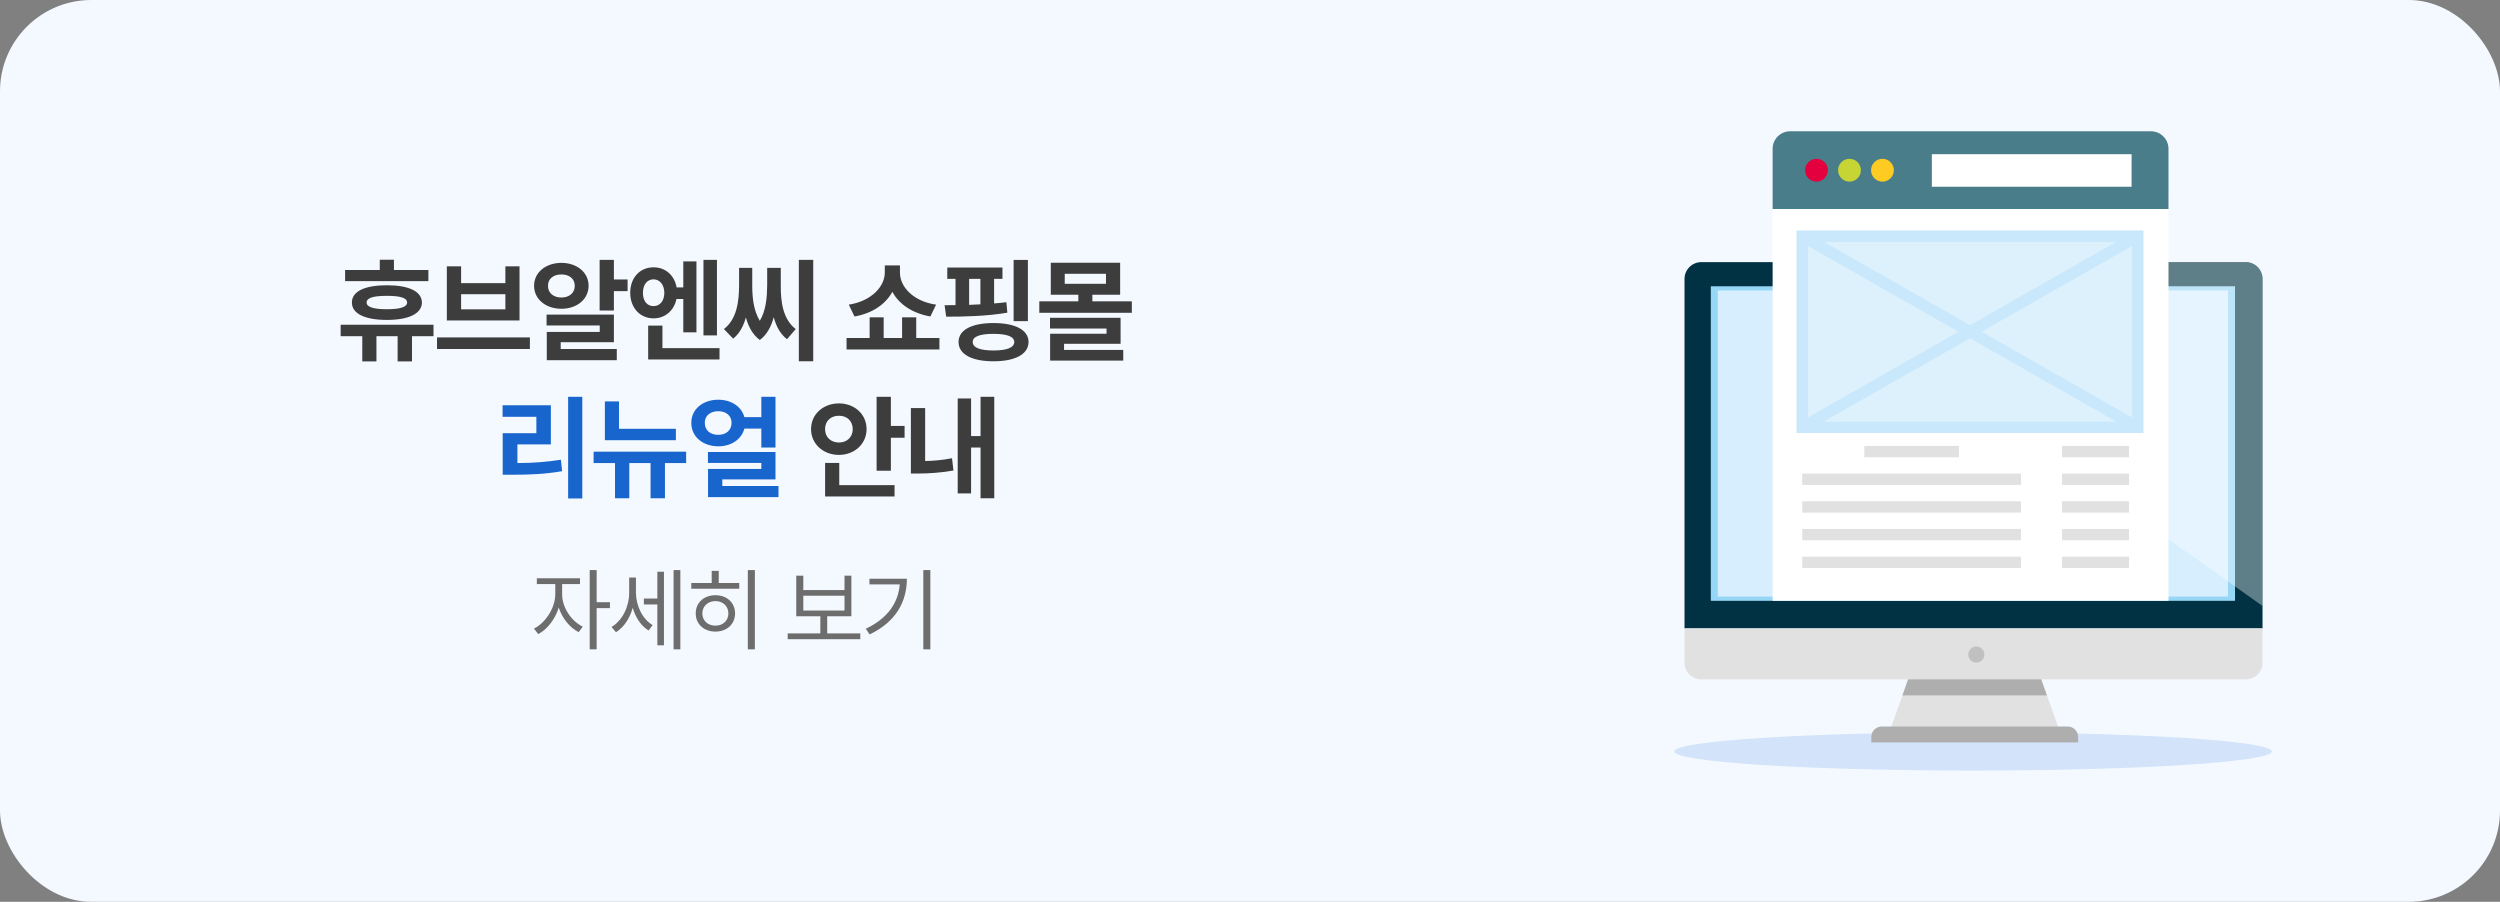 <svg width="438" height="158" viewBox="0 0 438 158" fill="none" xmlns="http://www.w3.org/2000/svg">
<rect x="0" y="0" width="438" height="158" fill="#808080" stroke="none"/>
<rect width="438" height="158" rx="16" fill="#F4F9FF"/>
<path d="M398.022 131.653C398.022 129.802 374.583 128.305 345.674 128.305C316.765 128.305 293.326 129.802 293.326 131.653C293.326 133.503 316.765 135 345.674 135C374.583 135 398.022 133.503 398.022 131.653Z" fill="#D2E3FA"/>
<path d="M361.025 128.56H330.916L334.833 117.562H357.104L361.025 128.56Z" fill="#E2E1E1"/>
<path d="M357.097 117.562H334.827L333.302 121.836H358.618L357.097 117.562Z" fill="#AEAEAE"/>
<path d="M329.671 127.285H362.269C363.271 127.285 364.086 128.1 364.086 129.102V130.063H327.858V129.102C327.858 128.1 328.673 127.285 329.675 127.285H329.671Z" fill="#AEAEAE"/>
<path d="M396.397 48.87C396.397 47.244 395.079 45.922 393.449 45.922H298.075C296.449 45.922 295.127 47.24 295.127 48.87V110.097H396.397V48.87Z" fill="#003243"/>
<path d="M295.127 110.098V116.087C295.127 117.713 296.445 119.035 298.075 119.035H393.449C395.075 119.035 396.397 117.717 396.397 116.087V110.098H295.127Z" fill="#E2E1E1"/>
<path d="M391.575 50.156H299.737V105.264H391.575V50.156Z" fill="#96D6F7"/>
<path d="M390.352 50.887H300.958V104.527H390.352V50.887Z" fill="#D6EEFD"/>
<path opacity="0.37" d="M396.397 48.87C396.397 47.244 395.079 45.922 393.449 45.922H311.424L396.397 106.168V48.87Z" fill="white"/>
<path d="M379.918 33.879H310.564V105.26H379.918V33.879Z" fill="white"/>
<path d="M313.63 23H376.852C378.543 23 379.918 24.375 379.918 26.066V36.613H310.564V26.066C310.564 24.375 311.939 23 313.63 23Z" fill="#497D8A"/>
<path d="M320.244 29.823C320.244 30.926 319.347 31.823 318.244 31.823C317.142 31.823 316.245 30.926 316.245 29.823C316.245 28.72 317.142 27.824 318.244 27.824C319.347 27.824 320.244 28.72 320.244 29.823Z" fill="#E4003E"/>
<path d="M326.027 29.823C326.027 30.926 325.13 31.823 324.027 31.823C322.924 31.823 322.028 30.926 322.028 29.823C322.028 28.72 322.924 27.824 324.027 27.824C325.13 27.824 326.027 28.72 326.027 29.823Z" fill="#C7D534"/>
<path d="M331.804 29.823C331.804 30.926 330.908 31.823 329.805 31.823C328.702 31.823 327.806 30.926 327.806 29.823C327.806 28.72 328.702 27.824 329.805 27.824C330.908 27.824 331.804 28.72 331.804 29.823Z" fill="#FECB23"/>
<path d="M373.453 27.016H338.458V32.717H373.453V27.016Z" fill="white"/>
<path d="M374.533 41.375H315.751V74.862H374.533V41.375Z" fill="#DDF1FD"/>
<path d="M343.198 78.129H326.625V80.112H343.198V78.129Z" fill="#E2E1E1"/>
<path d="M354.075 82.977H315.751V84.96H354.075V82.977Z" fill="#E2E1E1"/>
<path d="M354.075 87.824H315.751V89.807H354.075V87.824Z" fill="#E2E1E1"/>
<path d="M354.075 92.676H315.751V94.659H354.075V92.676Z" fill="#E2E1E1"/>
<path d="M354.075 97.523H315.751V99.506H354.075V97.523Z" fill="#E2E1E1"/>
<path d="M373.001 78.129H361.27V80.112H373.001V78.129Z" fill="#E2E1E1"/>
<path d="M373.001 82.977H361.27V84.96H373.001V82.977Z" fill="#E2E1E1"/>
<path d="M373.001 87.824H361.27V89.807H373.001V87.824Z" fill="#E2E1E1"/>
<path d="M373.001 92.676H361.27V94.659H373.001V92.676Z" fill="#E2E1E1"/>
<path d="M373.001 97.523H361.27V99.506H373.001V97.523Z" fill="#E2E1E1"/>
<path d="M374.533 41.375H315.751V74.862H374.533V41.375Z" stroke="#C9E8FB" stroke-width="2" stroke-miterlimit="10"/>
<path d="M374.533 41.375L315.751 74.862" stroke="#C9E8FB" stroke-width="2" stroke-miterlimit="10"/>
<path d="M315.751 41.375L374.533 74.862" stroke="#C9E8FB" stroke-width="2" stroke-miterlimit="10"/>
<path d="M346.254 116.092C347.033 116.092 347.665 115.46 347.665 114.681C347.665 113.901 347.033 113.27 346.254 113.27C345.474 113.27 344.843 113.901 344.843 114.681C344.843 115.46 345.474 116.092 346.254 116.092Z" fill="#C0C0C0"/>
<path d="M75.053 47.301V49.254H60.463V47.301H66.537V45.504H69.018V47.301H75.053ZM75.952 56.891V58.902H72.182V63.316H69.662V58.902H65.952V63.316H63.471V58.902H59.682V56.891H75.952ZM67.787 49.977C71.596 49.977 73.901 51.031 73.92 53.004C73.901 54.957 71.596 56.051 67.787 56.051C63.94 56.051 61.635 54.957 61.655 53.004C61.635 51.031 63.94 49.977 67.787 49.977ZM67.787 51.832C65.405 51.832 64.233 52.184 64.233 53.004C64.233 53.785 65.405 54.176 67.787 54.176C70.131 54.176 71.323 53.785 71.323 53.004C71.323 52.184 70.131 51.832 67.787 51.832ZM92.837 59.117V61.148H76.567V59.117H92.837ZM80.786 46.656V49.605H88.54V46.656H91.02V56.148H78.286V46.656H80.786ZM80.786 54.195H88.54V51.539H80.786V54.195ZM107.554 45.523V48.961H109.956V51.012H107.554V54.41H105.054V45.523H107.554ZM107.554 55.113V59.957H98.237V61.148H108.062V63.102H95.796V58.16H105.073V57.027H95.757V55.113H107.554ZM98.355 46.051C101.089 46.07 103.12 47.711 103.12 50.074C103.12 52.418 101.089 54.098 98.355 54.098C95.62 54.098 93.57 52.418 93.57 50.074C93.57 47.711 95.62 46.07 98.355 46.051ZM98.355 48.082C96.987 48.082 95.991 48.824 96.011 50.074C95.991 51.344 96.987 52.125 98.355 52.125C99.722 52.125 100.698 51.344 100.698 50.074C100.698 48.824 99.722 48.082 98.355 48.082ZM114.498 46.832C116.568 46.832 118.16 48.209 118.541 50.348H119.712V45.797H122.017V58.219H119.712V52.379H118.521C118.091 54.42 116.519 55.777 114.498 55.777C112.134 55.777 110.416 53.922 110.416 51.305C110.416 48.629 112.134 46.832 114.498 46.832ZM114.498 48.941C113.404 48.941 112.642 49.84 112.642 51.305C112.642 52.789 113.404 53.629 114.498 53.629C115.572 53.629 116.373 52.789 116.392 51.305C116.373 49.84 115.572 48.941 114.498 48.941ZM125.611 45.523V58.766H123.248V45.523H125.611ZM126.06 60.992V62.984H113.56V57.047H116.06V60.992H126.06ZM142.477 45.523V63.297H139.957V45.523H142.477ZM131.793 50.016C131.793 52.027 131.998 54.381 133.121 56.207C134.205 54.4 134.391 52.066 134.41 50.016V46.93H136.793V50.016C136.773 52.828 137.145 55.914 139.41 57.652L137.887 59.43C136.705 58.531 135.982 57.164 135.562 55.582C135.113 57.213 134.361 58.648 133.121 59.566C131.881 58.658 131.119 57.242 130.68 55.621C130.25 57.135 129.566 58.443 128.453 59.332L126.832 57.652C129.117 55.875 129.469 52.809 129.488 50.016V46.93H131.793V50.016ZM154.821 55.602V59.215H158.044V55.602H160.524V59.215H164.587V61.227H148.317V59.215H152.36V55.602H154.821ZM157.673 47.789C157.673 50.211 159.958 52.789 164.001 53.375L163.005 55.445C159.85 54.898 157.507 53.297 156.345 51.129C155.163 53.287 152.829 54.918 149.704 55.445L148.708 53.375C152.712 52.75 154.997 50.172 155.016 47.789V46.5H157.673V47.789ZM175.632 46.871V48.863H174.167V53.16C174.9 53.111 175.622 53.033 176.316 52.945L176.491 54.781C172.878 55.406 168.718 55.484 165.769 55.484L165.495 53.473C166.091 53.473 166.736 53.473 167.409 53.453V48.863H165.964V46.871H175.632ZM180.085 45.543V56.266H177.585V45.543H180.085ZM174.05 56.598C177.859 56.598 180.183 57.789 180.202 59.918C180.183 62.066 177.859 63.297 174.05 63.297C170.261 63.297 167.937 62.066 167.937 59.918C167.937 57.789 170.261 56.598 174.05 56.598ZM174.05 58.492C171.667 58.492 170.417 58.961 170.417 59.918C170.417 60.895 171.667 61.402 174.05 61.402C176.433 61.402 177.683 60.895 177.702 59.918C177.683 58.961 176.433 58.492 174.05 58.492ZM169.792 53.414C170.437 53.385 171.101 53.365 171.765 53.316V48.863H169.792V53.414ZM198.298 52.789V54.801H182.087V52.789H188.923V51.637H184.099V46.031H196.248V51.637H191.384V52.789H198.298ZM186.541 47.965V49.723H193.767V47.965H186.541ZM196.326 55.68V60.23H186.423V61.305H196.795V63.18H183.982V58.473H193.865V57.555H183.962V55.68H196.326ZM156.081 69.523V74.621H158.483V76.691H156.081V82.473H153.581V69.523H156.081ZM156.725 84.992V86.984H144.557V81.106H147.038V84.992H156.725ZM146.979 70.676C149.694 70.676 151.823 72.551 151.823 75.188C151.823 77.785 149.694 79.699 146.979 79.699C144.245 79.699 142.096 77.785 142.096 75.188C142.096 72.551 144.245 70.676 146.979 70.676ZM146.979 72.844C145.632 72.824 144.538 73.703 144.557 75.188C144.538 76.633 145.632 77.531 146.979 77.531C148.346 77.531 149.382 76.633 149.401 75.188C149.382 73.703 148.346 72.824 146.979 72.844ZM174.196 69.523V87.297H171.794V78.41H170.134V86.438H167.79V69.816H170.134V76.398H171.794V69.523H174.196ZM162.087 71.496V80.773C163.513 80.744 165.075 80.617 166.794 80.285L167.048 82.434C164.665 82.844 162.634 82.961 160.798 82.961H159.587V71.496H162.087Z" fill="#3D3D3D"/>
<path d="M102.017 69.523V87.336H99.536V69.523H102.017ZM96.509 71.008V77.863H90.65V81.125C93.355 81.115 95.659 80.959 98.267 80.539L98.482 82.551C95.552 83.059 92.915 83.176 89.673 83.176H88.072V75.891H93.97V73.019H88.052V71.008H96.509ZM118.414 75.129V77.121H105.972V70.324H108.453V75.129H118.414ZM120.211 79.133V81.125H116.5V87.297H113.98V81.125H110.25V87.297H107.75V81.125H104V79.133H120.211ZM135.865 69.523V78.41H133.385V75.09H130.416C129.928 76.955 128.131 78.195 125.846 78.195C123.131 78.195 121.1 76.496 121.119 74.074C121.1 71.711 123.131 70.031 125.846 70.031C128.131 70.031 129.928 71.252 130.416 73.078H133.385V69.523H135.865ZM125.846 72.043C124.459 72.043 123.463 72.824 123.482 74.074C123.463 75.402 124.459 76.184 125.846 76.184C127.193 76.184 128.17 75.402 128.17 74.074C128.17 72.824 127.193 72.043 125.846 72.043ZM135.865 79.191V83.996H126.549V85.148H136.393V87.102H124.049V82.16H133.385V81.106H124.029V79.191H135.865Z" fill="#1865CD"/>
<path d="M98.487 104.141C98.472 106.375 100.081 108.828 102.097 109.781L101.394 110.75C99.831 109.992 98.511 108.336 97.894 106.453C97.253 108.5 95.855 110.297 94.3 111.094L93.55 110.125C95.55 109.156 97.269 106.516 97.284 104.141V102.328H94.05V101.312H101.613V102.328H98.487V104.141ZM104.534 99.875V105.5H106.863V106.547H104.534V113.766H103.316V99.875H104.534ZM111.418 103.828C111.418 106.031 112.496 108.422 114.339 109.516L113.636 110.469C112.3 109.656 111.339 108.172 110.855 106.484C110.339 108.328 109.308 109.914 107.918 110.766L107.136 109.844C109.058 108.719 110.23 106.25 110.23 103.875V101.188H111.418V103.828ZM119.199 99.875V113.766H118.011V99.875H119.199ZM116.324 100.172V113.062H115.168V105.906H112.808V104.859H115.168V100.172H116.324ZM132.254 99.875V113.766H131.019V99.875H132.254ZM129.519 102.141V103.141H121.113V102.141H124.691V100.016H125.926V102.141H129.519ZM125.348 104.281C127.348 104.281 128.785 105.594 128.785 107.469C128.785 109.344 127.348 110.656 125.348 110.656C123.332 110.656 121.879 109.344 121.894 107.469C121.879 105.594 123.332 104.281 125.348 104.281ZM125.348 105.312C124.019 105.312 123.051 106.219 123.051 107.469C123.051 108.734 124.019 109.625 125.348 109.609C126.66 109.625 127.613 108.734 127.613 107.469C127.613 106.219 126.66 105.312 125.348 105.312ZM150.723 110.969V111.984H138.004V110.969H143.723V107.969H139.504V100.859H140.739V103.375H147.958V100.859H149.161V107.969H144.926V110.969H150.723ZM140.739 106.969H147.958V104.375H140.739V106.969ZM162.997 99.875V113.766H161.763V99.875H162.997ZM158.888 101.391C158.872 105.391 157.013 108.922 152.356 111.156L151.684 110.156C155.442 108.375 157.356 105.711 157.638 102.391H152.325V101.391H158.888Z" fill="#6D6D6D"/>
</svg>
